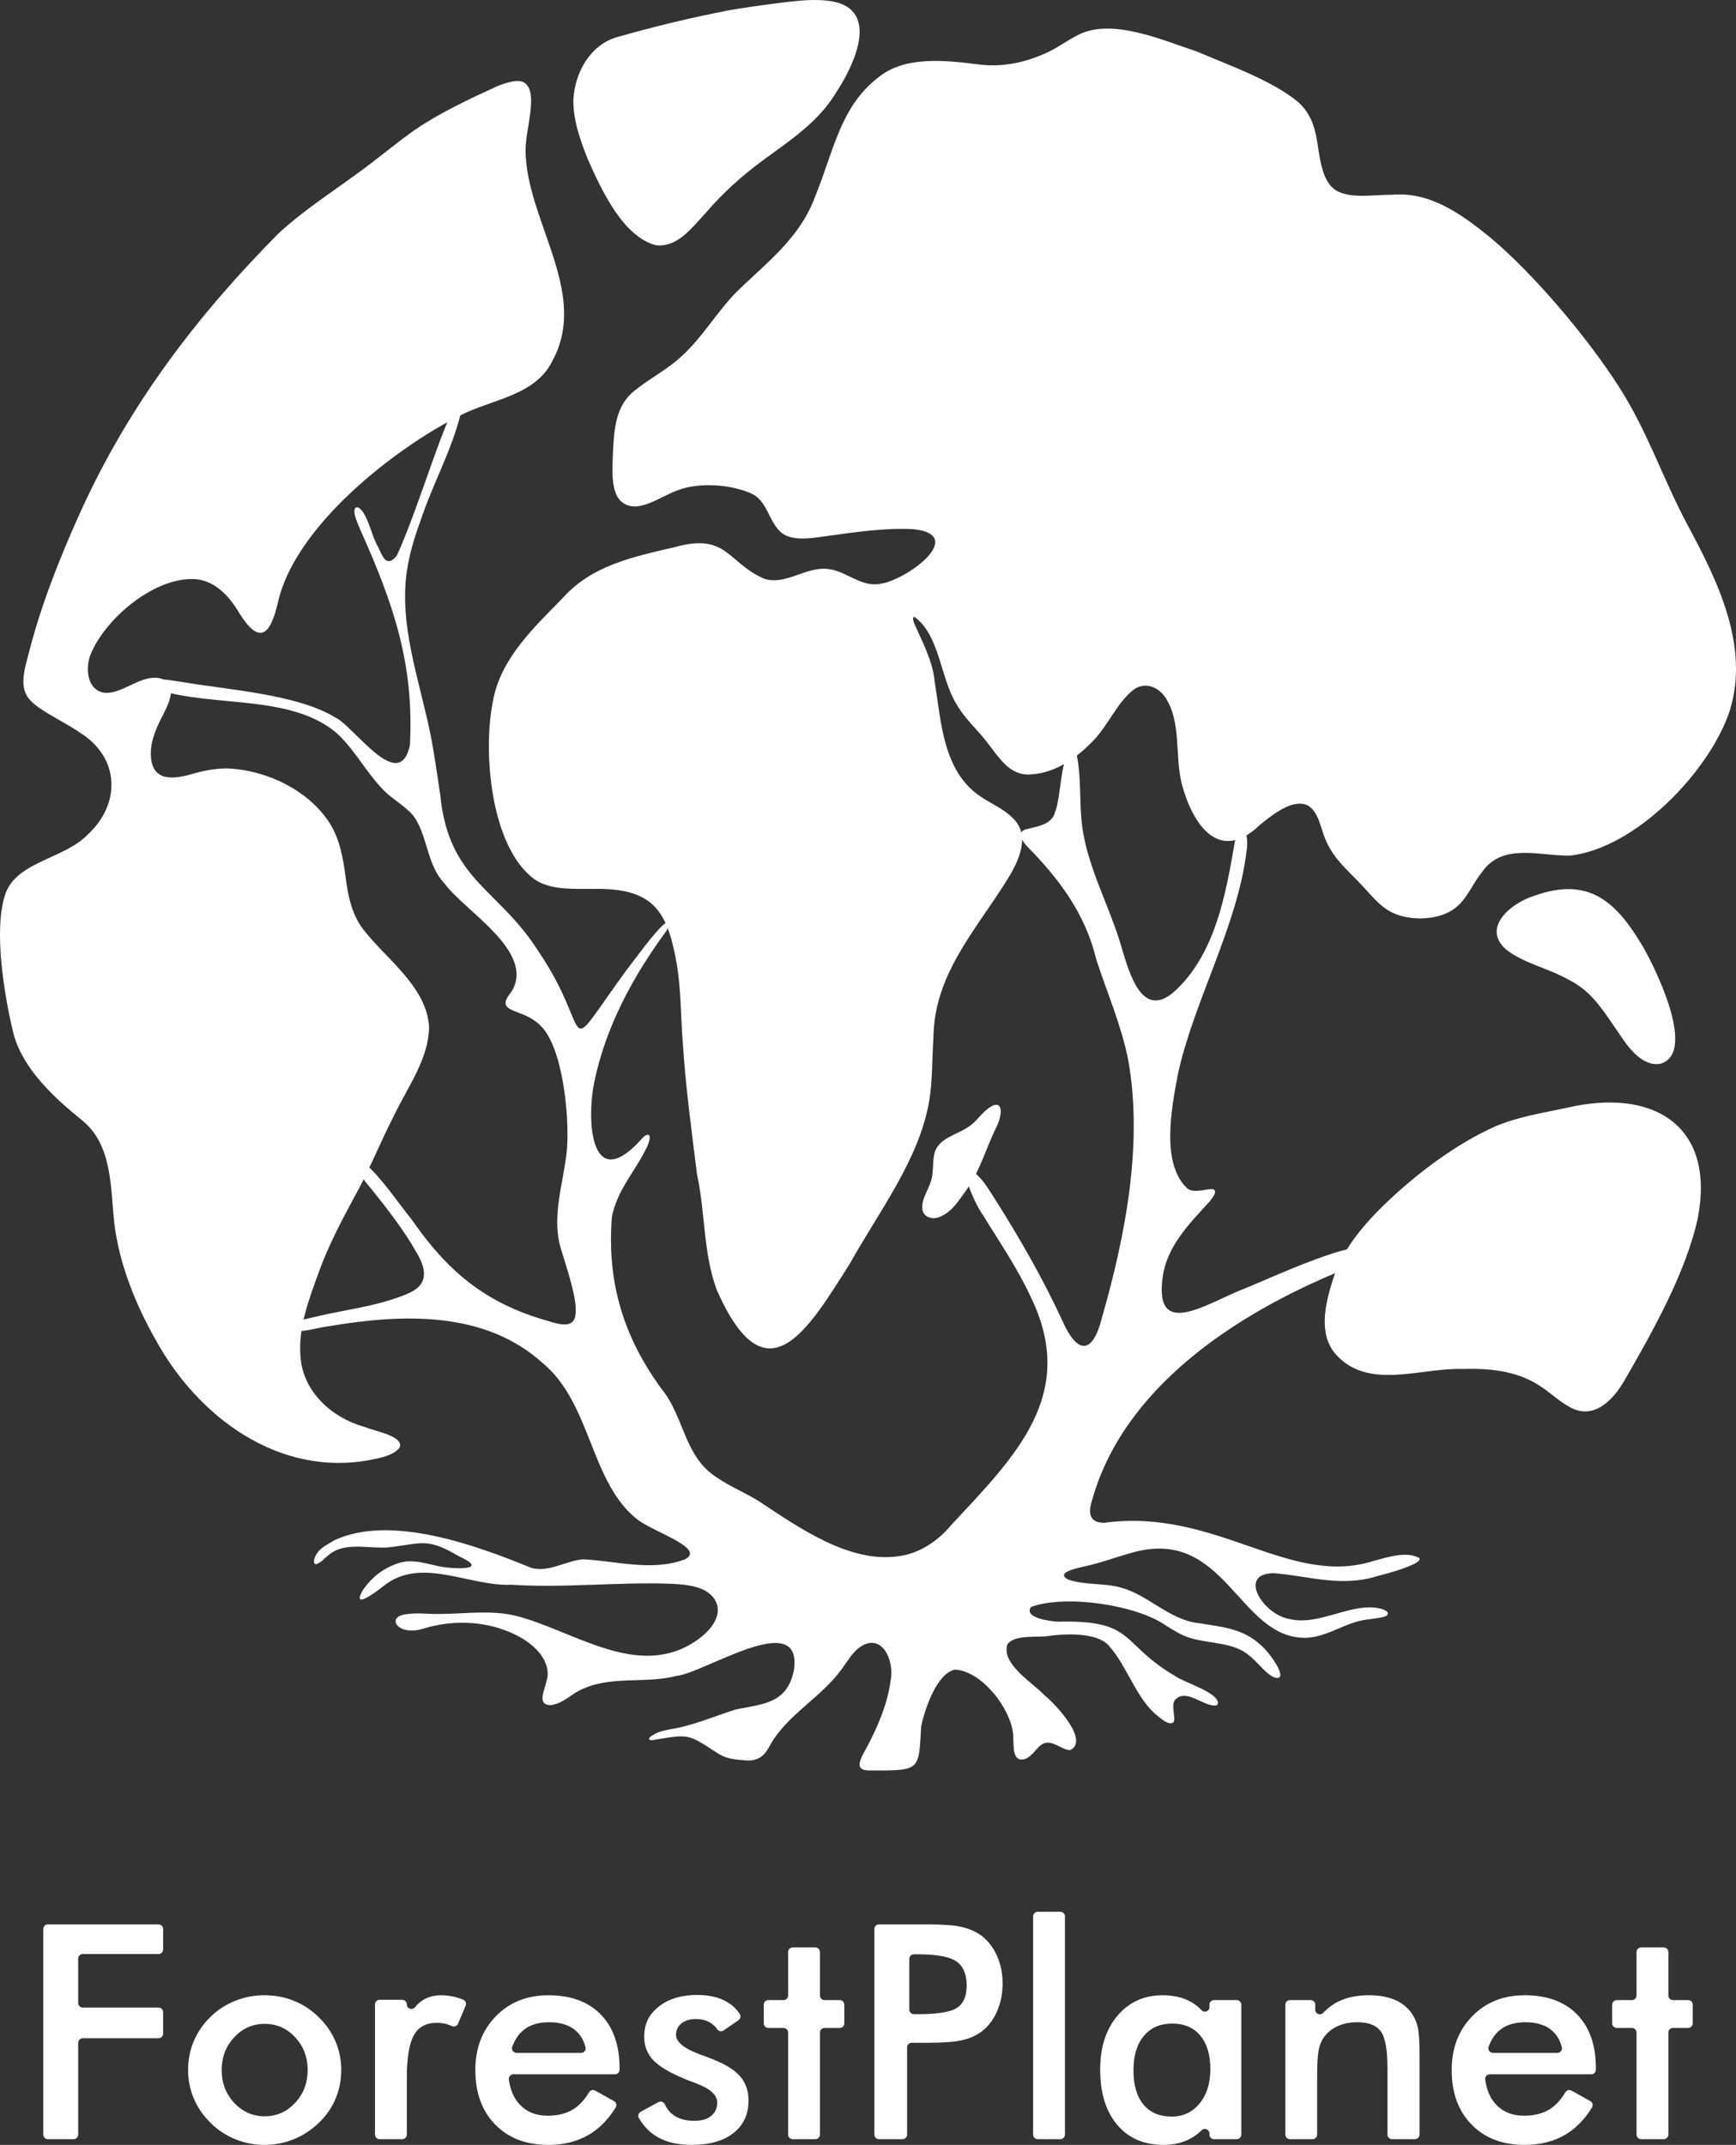 <?xml version="1.0" encoding="UTF-8"?>
<svg id="b" data-name="Layer 2" xmlns="http://www.w3.org/2000/svg" width="538.662" height="665.538" viewBox="0 0 538.662 665.538">
  <rect x="0" y="0" width="538.662" height="665.538" fill="#333333" stroke="none"/>
  <g id="c" data-name="Layer 1">
    <g>
      <g>
        <path d="M400.086,502.352c9.25,2.379,19.81-5.679,28.787-3.067,1.014.373,2.21.878,1.569,1.859-.745.802-3.757,1.016-6.291,1.387-6.692.805-11.993,5.351-18.781,5.658-21.282.567-25.036-35.228-54.727-26.225-4.396,1.193-8.867,2.919-13.407,3.898-2.594.669-10.058,1.963-5.826,4.237,5.072,1.825,11.333,1.015,16.523,2.549,8.485,2.335,14.997,10.069,24.133,11.017,7.18,1.184,13.325,1.555,18.885,6.567,2.951,2.326,8.67,10.532,5.282,10.428-2.614-.08-6.339-5.408-8.71-7.012-4.521-4.062-12.168-3.574-18.128-5.367-2.783-.813-5.237-2.411-7.693-3.933-8.984-6.354-31.223-9.715-41.824-5.694-2.291,3.403,6.138,4.433,8.392,4.527,24.243-.586,19.019,6.684,36.369,16.89,2.97,2.064,12.634,4.803,13.282,8.145.097.499-.282.986-.79,1.009-3.925.177-9.246-5.604-12.645-1.634-1.171,1.833.468,5.759-.359,6.784-1.472,1.209-3.952-1.152-5.869-2.733-5.899-5.405-8.832-14.953-13.849-20.556-2.985-4.261-12.14-4.361-18.447-3.539-4.021.739-10.837-.551-13.338,2.612-2.155,6.046,7.715,11.896,11.381,15.768,4,3.331,13.859,14.03,8.18,17.077-1.318.249-3.349-1.197-5.174-1.872-4.576-1.836-5.276,3.039-8.789,4.623-4.164,1.352-3.647-3.939-3.809-6.309.198-8.104-9.446-21.007-18.096-21.371-5.517,1.046-9.276,11.838-10.495,17.622-.771,14.035-.25,13.66-16.082,13.66-5.571,0-2.022-4.668-.509-7.71,3.218-6.159,6.201-13.116,7.094-20.087,1.36-6.192-2.725-15.571-9.881-10.203-2.145,1.709-3.642,4.337-5.268,6.542-6.396,8.867-17.014,14.205-22.241,23.633-1.66,3.23-3.604,5.059-7.822,4.683-3.843-.342-5.865-.499-8.803-2.431-9.148-6.014-8.686-5.683-19.972-3.816-.963.055-1.423-.445-.3-1.231,1.958-1.348,3.325-1.626,5.698-2.121,7.211-1.095,13.799-4.066,20.696-6.223,8.437-1.671,15.856-1.853,17.9-12.156,2.871-19.595-27.834.961-36.418,1.775-9.291,2.442-19.712-.017-28.644,3.844-4.124,1.617-5.795,4.355-10.097,5.219-4.841.262-2.124-4.78-1.669-7.174,2.016-6.09-3.461-11.402-8.406-14.059-8.089-4.368-17.647-5.306-26.501-3.355-3,.621-4.737,1.692-7.795,1.401-4.277-.392-5.887-4.104-1.308-4.938,4.201-.673,7.097-.036,11.329-.16,7.803-.068,15.788-1.287,23.465.632,18.005,4.659,37.909,20.066,55.935,7.539,3.754-2.571,8.062-7.302,5.951-11.897-2.336-4.947-9.113-5.387-14.005-5.636-16.352-.615-32.685,1.362-49.619.302-13.034.528-27.853-8.877-39.45.317-2.377,1.928-10.035,7.619-6.629,1.517,2.695-3.965,6.066-6.731,10.769-8.416,5.208-1.864,10.039.574,15.065,1.198,4.507.528,13.058.652,4.079-3.459-9.943-5.869-11.383-3.972-21.647-2.774-5.793.575-13.31-1.777-18.286,2.028-1.896,1.323-2.185,2.253-4.171,3.174-.82.272-1.14-.65-.591-2.081,1.265-2.956,3.437-3.603,5.943-5.245,17.446-8.298,44.187,1.521,61.245,8.518,5.414,1.496,10.675-2.229,16.054-2.684,10.369.551,21.264,3.821,31.463.087,6.917-3.305-9.135-8.394-14.347-12.214-14.963-11.413-14.402-36.047-29.579-48.667-18.099-16.464-43.725-15.336-66.397-11.525-3.906.447-9.521,2.561-12.945.924-.347-.371-.055-.883.783-1.392,2.297-1.266,5.247-1.801,7.847-2.427,9.721-2.341,18.773-3.173,27.897-6.835,7.376-2.746,6.999-7.531,3.429-13.414-3.795-6.702-9.106-13.523-13.748-19.29-1.821-2.264-4.036-4.684-4.955-7.413-.7-2.653,2.069-1.393,3.177-.378,5.298,4.79,9.905,11.863,14.296,17.285,10.904,15.722,22.687,25.889,42.285,31.349,3.019.915,8.031,2.568,8.437-2.064.599-4.578-2.418-13.346-4.196-19.304-3.706-10.835.589-21.276,1.555-32.138.752-9.708-1.183-30.525-7.744-37.67-1.801-2.013-4.228-3.392-7.076-4.417-1.4-.568-3.742-1.269-4.172-2.535-.463-1.643,1.23-3.178,2.037-4.528,6.812-12.277-15.075-24.762-21.056-33.131-5.358-5.581-5.172-14.171-9.246-20.436-2.712-3.69-7.442-5.831-10.475-9.384-5.065-5.419-8.633-12.435-14.265-17.286-14.23-11.443-37.118-7.615-54.55-12.847-1.501-.618-2.592-1.441-2.548-2.114,1.309-2.338,7.222-.643,9.635-.457,14.473,2.496,35.521,3.778,47.436,10.943,5.952,2.739,19.918,24.036,23.278,8.714,1.343-25.292-5.085-43.844-15.351-66.783-1.016-2.358-1.906-4.499-1.873-5.817.002-1.794,1.466-1.668,2.801.445,1.965,3.305,2.204,5.627,4.027,9.667,1.636,2.686,2.639,8.078,6.307,3.679,5.424-11.879,10.262-28.011,15.273-40.41.551-1.53,1.392-3.187,2.346-4.326,1.271-1.416,2.286-.867,2.113,1.105-2.794,11.104-8.619,21.52-12.244,32.463-1.952,5.319-3.502,10.297-4.336,15.898-2.462,16.674,3.745,33.442,7.177,50.029,1.281,6.203,2.235,13.216,3.16,19.338,2.616,26.751,18.002,28.883,30.589,48.8,17.541,25.953,6.079,34.639,27.142,5.769,3.192-4.114,8.759-11.894,11.643-14.268,2.438-1.946,1.74.424.753,2.081-10.406,14.158-18.905,29.922-22.397,47.194-2.479,13.158-.531,34.902,15.324,16.655,3.068-2.322,1.804,1.917.987,3.332-3.638,7.573-9.19,13.132-10.784,21.575-1.579,20.546,3.804,37.444,15.56,53.469,6.417,7.889,6.894,19.188,14.93,25.76,4.486,3.626,10.025,5.784,14.916,8.748,12.673,8.38,28.361,19.506,43.674,17.199,6.307-.805,12.196-4.753,16.24-9.681,19.868-21.322,39.581-40.567,24.521-71.032-4.007-8.707-9.643-16.87-14.623-25.023-1.254-1.327-9.007-16.314-2.627-13.196,2.517,1.913,4.394,5.236,6.159,7.93,7.9,12.501,15.095,24.995,21.26,38.419,4.722,10.358,9.308,9.552,12.027-1.287,7.151-24.886,12.895-53.756,8.196-80.038-2.102-10.746-6.571-20.889-9.927-31.282-3.398-14.069-11.387-24.89-21.674-35.264-1.273-1.575-3.215-4.01-.315-5.021,3.401-.933,8.218-1.357,9.227-5.45,1.911-4.678,1.681-17.978,5.263-19.68.601.028,1.174.969,1.557,2.614,1.22,6.219.765,13.1,1.342,19.414,1.171,13.155,7.862,25.036,11.804,37.514,2.382,7.472,6.116,25.35,16.88,15.986,12.756-11.437,16.091-30.132,18.875-46.367,1.646-8.974,4.773-3.215,3.653,2.84-2.774,23.081-16.592,46.958-21.323,69.288-1.92,10.223-5.32,27.708,3.081,35.321,2.163,1.488,6.143-.113,7.814.125,1.792.616-.333,2.861-.983,3.791-6.276,6.893-13.168,13.712-14.573,23.372-2.832,19.754,13.623,8.293,24.942,3.852,6.022-2.299,39.66-18.021,37.403-10.981-.96,2.002-4.737,4.406-7.363,5.409-32.875,13.559-67.513,36.481-77.046,71.567-1.073,3.603-.624,6.549,3.949,6.491,34.849-4.65,57.345,20.256,83.645,11.814,4.29-1.137,10.023-3.048,14.007-.91.522.499-.115,1.162-1.516,1.879-3.226,1.532-7.429,2.762-11.05,3.657-11.484,3.713-21.349.124-32.508-.798-11.48.12-3.159,12.847,4.655,14.171l.187.045Z" fill="#fff"/>
        <g>
          <path d="M536.654,220.754c-6.399,18.902-29.287,42.52-49.502,44.732-9.275.199-20.897-4.162-27.335,5.164-3.003,3.711-4.681,8.557-8.659,11.389-4.758,3.411-12.786,3.756-18.243,1.527-3.88-1.54-6.568-4.757-9.313-7.756-4.204-4.715-9.192-8.525-11.824-14.217-1.914-3.636-2.249-9.374-5.9-11.622-4.685-2.365-10.994,2.819-14.85,5.899-12.693,12.3-20.928.004-24.286-12.439-2.296-8.959-.094-19.228-5.075-26.901-2.268-3.501-6.598-5.16-10.17-2.335-5.116,4.176-7.811,11.209-12.501,15.866-5.426,5.627-12.33,10.225-20.197,10.274-5.762-.119-8.981-5.467-12.178-9.567-3.17-4.278-7.197-7.588-9.86-12.333-5-8.075-5.099-21.1-12.903-26.957-.631-.2-.699.465-.229,1.837,2.49,5.747,5.809,11.768,6.413,18.267,2.02,12.543,2.574,27.695,14.112,35.502,3.149,2.177,7.073,3.794,9.807,6.463,6.271,5.606,1.953,14.07-1.732,19.89-9.733,15.516-22.393,29.104-22.59,48.496-.48,6.783-.211,13.248-1.353,19.897-3.128,18.045-15.739,34.383-24.577,50.256-13.079,20.635-25.979,42.92-41.28,8.208-4.283-11.521-3.529-23.845-6.156-35.994-1.734-13.844-3.506-26.805-4.424-40.943-.647-8.074-.511-16.282-1.843-24.169-2.95-16.862-7.429-23.667-25.857-23.383-6.103-.05-13.236.524-18.363-3.008-13.659-10.128-16.047-39.882-12.782-55.489,2.422-13.171,12.889-22.782,21.829-31.992,8.984-9.899,21.479-12.496,34.451-15.528,16.535-4.612,16.321,4.886,28.018,9.853,6.602,1.916,12.679-3.722,19.25-3.119,5.537.36,10.086,5.293,15.586,4.734,7.99-.243,28.685-15.226,11.272-17.064-9.006-.432-17.45.851-26.543,2.095-3.745.494-7.824,1.322-11.486.401-6.858-1.643-6.153-10.808-12.224-13.551-6.254-2.78-15.968-3.628-22.865-1.013-4.264,1.503-8.604,4.76-13.12,5.033-8.33-.062-7.191-10.451-6.961-17.18.357-6.777.839-14.134,6.61-18.696,4.614-3.79,10.276-6.604,14.663-10.753,6.595-5.944,10.854-13.659,17.139-20.022,9.605-9.37,19.697-16.695,24.459-29.93,5.467-13.273,7.589-27.377,19.27-36.399,8.341-7.021,21.233-5.422,31.161-4.205,6.327.848,12.741-.138,18.68-2.524,5.399-1.994,7.638-4.246,12.649-6.765,10.545-5.139,26.254,1.949,36.591,5.321,9.981,4.307,22.95,8.776,31.27,15.569,4.622,4.076,5.624,9.183,6.421,15.092.755,4.563,1.715,10.545,5.969,12.719,4.631,2.306,11.575.979,16.88,1.048,11.908-1.041,21.729,6.162,30.687,13.47,13.13,11.033,29.677,30.49,39.635,46.029,9.099,14.179,13.435,28.234,21.478,43.221,9.323,17.323,19.164,37.524,12.936,57.421l-.054.181Z" fill="#fff"/>
          <path d="M171.528,111.753c-5.253,11.046-18.812,12.068-28.638,17.107-20.661,10.331-51.511,34.64-56.653,58.095-2.355,10.068-5.673,13.443-12.045,3.192-3.243-5.513-8.18-10.731-15.034-10.469-12.012.157-26.63,12.376-31.147,23.616-1.627,4.357-.836,11.041,4.54,11.682,5.057.348,10.281-4.753,15.483-4.669,2.594-.109,5.034,1.517,4.997,4.216.084,2.27-1.322,5.118-2.877,8.144-2.002,3.893-3.813,8.347-3.265,12.795.871,7.455,7.866,6.213,13.645,4.434,3.59-.967,7.335-1.631,11.104-1.417,11.501.828,23.604,6.584,30.229,16.277,3.479,5.109,4.576,11.332,5.375,17.408.701,5.759,1.944,11.611,5.434,16.179,7.133,9.238,19.703,17.744,20.467,30.296-.075,9.917-6.755,18.781-10.873,27.501-3.882,7.445-6.972,15.289-10.903,22.666-4.448,8.232-9.097,16.744-12.279,25.475-3.14,8.682-6.653,17.587-5.833,26.874.812,10.654,9.666,18.705,19.551,21.51,3.948,1.546,12.574,2.984,11.205,6.495-2.046,2.545-5.784,3.125-9.112,3.842-28.309,5.367-53.532-13.245-66.699-37.462-6.203-10.866-11.241-23.582-12.724-35.916-1.213-11.043-.539-24.404-10.032-32.019-8.303-6.754-18.197-15.592-21.237-26.782-2.886-11.775-6.307-32.409-2.556-43.389,3.481-10.192,18.517-10.922,25.735-18.639,10.12-9.473,9.674-23.478-2.046-31.105-4.571-3.239-10.982-6.168-14.541-9.077-1.186-.971-2.237-2.097-2.851-3.476-1.615-3.73-.044-8.439.989-12.496,3.825-15.022,9.603-29.576,15.921-43.545,15.218-33.645,36.449-61.318,61.519-86.625,8.223-7.615,17.699-13.525,26.743-20.293,5.397-4.003,10.679-8.469,15.78-11.989,7.693-5.254,16.808-9.497,25.144-13.326,2.606-1.103,6.525-2.355,8.238-1.398,1.645.667,2.386,2.536,2.493,5.076.202,5.138-1.634,10.86-1.703,16.097.168,21.743,19.653,43.854,8.538,64.958l-.081.158Z" fill="#fff"/>
          <path d="M526.788,378.073c-3.707,16.934-14.231,35.531-22.677,50.173-3.53,6.169-9.696,12.68-17.215,8.25-3.323-1.784-6.286-4.796-9.611-6.798-7.013-4.396-15.331-5.171-23.416-4.928-13.034-.421-29.182,6.698-39.299-4.422-5.51-6.231-3.459-15.344-1.193-22.612,2.85-9.8,9.688-17.751,16.954-24.715,9.297-8.82,21.247-17.973,33.563-23.491,7.24-3.045,14.516-4.128,22.227-5.786,26.938-6.299,46.17,5.53,40.704,34.125l-.037.202Z" fill="#fff"/>
          <path d="M515.12,330.081c-4.315.768-8.055-2.939-10.502-6.175-3.753-5.14-7.395-11.522-11.778-15.643-2.12-2.021-4.608-3.572-7.231-4.87-5.68-3.01-13.166-4.725-18.172-8.688-7.994-6.864,1.523-14.587,8.701-16.765,16.471-5.938,25.014,1.509,33.058,14.821,3.764,6.091,17.702,33.857,6.065,37.288l-.142.033Z" fill="#fff"/>
          <path d="M259.391,28.777c-5.331,8.918-14.047,14.68-22.425,20.792-6.599,4.85-12.577,10.156-17.957,16.467-4.638,5.053-9.064,10.9-15.617,10.03-10.235-2.8-16.868-17.316-21.082-26.839-2.316-5.841-4.562-12.248-4.392-18.501.485-8.151,5.122-16.647,13.289-19.134,11.624-3.338,23.204-6.117,35.162-8.43,4.519-.774,8.899-1.4,13.431-1.998,5.938-.696,12.418-1.768,18.457-.736,14.904,2.732,6.717,19.904,1.242,28.181l-.108.168Z" fill="#fff"/>
          <path d="M309.241,349.576c-3.293,6.652-5.177,13.855-9.545,19.914-2.224,3.05-4.411,6.703-8.246,8.153-2.335.976-5.26-.137-5.277-2.836-.16-2.854,1.862-5.561,2.684-8.276.871-2.624.453-5.466.991-8.145.95-5.456,7.452-6.176,11.26-9.175,2.57-1.89,4.306-5.134,7.337-6.308,3.343-.869,1.894,4.606.876,6.486l-.08.187Z" fill="#fff"/>
        </g>
      </g>
      <g>
        <path d="M13.43,662.34v-63.799c0-.786.637-1.422,1.422-1.422h34.346c.786,0,1.422.637,1.422,1.422v6.351c0,.786-.637,1.422-1.422,1.422h-23.512c-.786,0-1.422.637-1.422,1.422v13.771c0,.786.637,1.422,1.422,1.422h23.512c.786,0,1.422.637,1.422,1.422v6.669c0,.786-.637,1.422-1.422,1.422h-23.512c-.786,0-1.422.637-1.422,1.422v28.474c0,.786-.637,1.422-1.422,1.422h-7.989c-.786,0-1.422-.637-1.422-1.422Z" fill="#fff"/>
        <path d="M58.36,642.231c0-3.156.599-6.138,1.798-8.946,1.199-2.807,2.92-5.303,5.167-7.488,2.215-2.154,4.765-3.808,7.648-4.962,2.883-1.153,5.903-1.73,9.058-1.73,3.247,0,6.305.577,9.173,1.73,2.867,1.154,5.44,2.853,7.716,5.098,2.277,2.216,4.006,4.719,5.189,7.511,1.184,2.793,1.776,5.721,1.776,8.786,0,3.186-.585,6.176-1.752,8.967-1.169,2.793-2.876,5.266-5.122,7.42-2.367,2.277-4.992,3.999-7.875,5.167-2.883,1.168-5.917,1.753-9.105,1.753-3.125,0-6.13-.585-9.013-1.753-2.883-1.167-5.447-2.86-7.693-5.076-2.276-2.246-4.005-4.764-5.189-7.557-1.183-2.792-1.776-5.765-1.776-8.922ZM95.46,642.322c0-4.006-1.291-7.398-3.87-10.175-2.579-2.776-5.736-4.165-9.468-4.165-3.702,0-6.851,1.389-9.446,4.165-2.595,2.777-3.892,6.168-3.892,10.175s1.297,7.397,3.892,10.174c2.595,2.777,5.744,4.165,9.446,4.165s6.851-1.388,9.446-4.165c2.595-2.777,3.893-6.168,3.893-10.174Z" fill="#fff"/>
        <path d="M126.233,621.939c0,1.362,1.697,1.919,2.554.86.513-.634,1.066-1.182,1.657-1.645,1.744-1.366,3.906-2.048,6.486-2.048,1.396,0,2.769.167,4.12.5.893.221,1.777.508,2.651.862.741.3,1.097,1.149.785,1.884l-2.379,5.612c-.322.759-1.211,1.045-1.951.684-.459-.224-.935-.408-1.428-.553-.986-.288-2.087-.432-3.3-.432-3.277,0-5.63,1.313-7.056,3.937-1.426,2.626-2.14,7.034-2.14,13.225v17.514c0,.786-.637,1.422-1.422,1.422h-7.033c-.786,0-1.422-.637-1.422-1.422v-40.401c0-.786.637-1.422,1.422-1.422h7.033c.786,0,1.422.637,1.422,1.422h0Z" fill="#fff"/>
        <path d="M190.818,643.641h-31.515c-.856,0-1.529.756-1.416,1.605.435,3.276,1.583,5.89,3.443,7.841,2.154,2.261,5.023,3.391,8.604,3.391,3.186,0,5.841-.667,7.966-2.002,1.83-1.151,3.459-2.91,4.884-5.278.392-.652,1.236-.871,1.901-.5l5.825,3.247c.714.398.941,1.313.511,2.008-2.286,3.693-5.036,6.492-8.25,8.399-3.582,2.124-7.785,3.187-12.61,3.187-6.92,0-12.428-2.109-16.525-6.327-4.097-4.218-6.146-9.848-6.146-16.889,0-6.768,2.117-12.329,6.351-16.684,4.233-4.355,9.673-6.532,16.32-6.532,6.948,0,12.365,1.988,16.251,5.963,3.884,3.977,5.827,9.545,5.827,16.707v.443c0,.786-.637,1.422-1.422,1.422ZM180.286,636.995c.909,0,1.611-.847,1.39-1.729-.566-2.26-1.642-4.043-3.229-5.349-1.973-1.624-4.673-2.436-8.103-2.436-3.248,0-5.857.79-7.829,2.367-1.55,1.239-2.734,2.974-3.553,5.205-.345.94.327,1.942,1.328,1.942h19.996Z" fill="#fff"/>
        <path d="M198.807,655.257l5.501-2.995c.745-.405,1.646-.06,1.997.712.649,1.43,1.591,2.568,2.824,3.414,1.639,1.122,3.748,1.683,6.327,1.683,2.215,0,3.953-.507,5.213-1.525,1.259-1.016,1.888-2.404,1.888-4.165,0-2.337-2.246-4.34-6.737-6.009-1.518-.546-2.686-1.002-3.505-1.366-4.613-1.912-7.838-3.854-9.673-5.827-2.33-2.502-3.181-5.687-2.557-9.556.303-1.879,1.108-3.667,2.351-5.109,3.161-3.668,7.82-5.501,13.976-5.501,3.338,0,6.198.614,8.581,1.843,1.948,1.005,3.465,2.361,4.551,4.066.408.641.219,1.497-.407,1.928l-4.619,3.179c-.65.447-1.543.282-1.977-.376-.515-.779-1.199-1.435-2.054-1.968-1.29-.804-2.785-1.207-4.484-1.207-1.882,0-3.391.448-4.529,1.343-1.138.896-1.707,2.087-1.707,3.574,0,2.246,2.55,4.295,7.648,6.145,1.608.577,2.852,1.048,3.733,1.412,3.975,1.578,6.821,3.361,8.536,5.348,1.714,1.988,2.572,4.469,2.572,7.443,0,4.31-1.564,7.686-4.689,10.129-3.126,2.443-7.436,3.665-12.928,3.665-4.218,0-7.723-.79-10.515-2.367-2.406-1.359-4.361-3.339-5.865-5.939-.402-.696-.155-1.591.551-1.975Z" fill="#fff"/>
        <path d="M244.544,662.34v-31.66c0-.786-.637-1.422-1.422-1.422h-4.712c-.786,0-1.422-.637-1.422-1.422v-5.804c0-.786.637-1.422,1.422-1.422h4.712c.786,0,1.422-.637,1.422-1.422v-13.497c0-.786.637-1.422,1.422-1.422h7.034c.786,0,1.422.637,1.422,1.422v13.497c0,.786.637,1.422,1.422,1.422h4.712c.786,0,1.422.637,1.422,1.422v5.804c0,.786-.637,1.422-1.422,1.422h-4.712c-.786,0-1.422.637-1.422,1.422v31.66c0,.786-.637,1.422-1.422,1.422h-7.034c-.786,0-1.422-.637-1.422-1.422Z" fill="#fff"/>
        <path d="M281.462,635.276v27.063c0,.786-.637,1.422-1.422,1.422h-7.306c-.786,0-1.422-.637-1.422-1.422v-63.799c0-.786.637-1.422,1.422-1.422h14.965c4.856,0,8.429.267,10.721.797,2.291.532,4.286,1.405,5.986,2.618,2.093,1.547,3.733,3.635,4.916,6.259,1.184,2.625,1.776,5.516,1.776,8.672s-.592,6.07-1.776,8.741c-1.183,2.67-2.822,4.765-4.916,6.282-1.7,1.214-3.695,2.079-5.986,2.595-2.292.516-5.865.773-10.721.773h-4.814c-.786,0-1.422.637-1.422,1.422ZM282.145,623.555c0,.786.637,1.422,1.422,1.422h1.355c6.009,0,10.015-.652,12.017-1.958,2.003-1.304,3.005-3.611,3.005-6.919,0-3.551-1.069-6.055-3.209-7.511s-6.077-2.185-11.813-2.185h-1.355c-.786,0-1.422.637-1.422,1.422v15.728Z" fill="#fff"/>
        <path d="M320.566,662.34v-67.713c0-.786.637-1.422,1.422-1.422h7.033c.786,0,1.422.637,1.422,1.422v67.713c0,.786-.637,1.422-1.422,1.422h-7.033c-.786,0-1.422-.637-1.422-1.422Z" fill="#fff"/>
        <path d="M383.739,663.762h-7.034c-.786,0-1.422-.637-1.422-1.422v-.33c0-1.252-1.503-1.892-2.402-1.021-1.157,1.12-2.412,2.03-3.765,2.728-2.352,1.213-5.046,1.821-8.08,1.821-6.1,0-10.903-2.087-14.408-6.26-3.505-4.172-5.258-9.885-5.258-17.139,0-6.889,1.79-12.45,5.372-16.684,3.581-4.234,8.254-6.35,14.02-6.35,3.521,0,6.532.736,9.037,2.207,1.135.667,2.13,1.467,2.987,2.399.892.97,2.497.39,2.497-.928v-.754c0-.786.637-1.422,1.422-1.422h7.034c.786,0,1.422.637,1.422,1.422v40.31c0,.786-.637,1.422-1.422,1.422ZM375.557,642.048c0-4.461-1.04-7.935-3.119-10.424-2.079-2.489-4.984-3.733-8.717-3.733s-6.669,1.282-8.808,3.846-3.21,6.122-3.21,10.674c0,4.583,1.031,8.119,3.096,10.607,2.063,2.489,4.977,3.733,8.74,3.733,3.551,0,6.441-1.35,8.672-4.051,2.231-2.701,3.346-6.252,3.346-10.652Z" fill="#fff"/>
        <path d="M398.819,662.34v-40.31c0-.786.637-1.422,1.422-1.422h6.441c.786,0,1.422.637,1.422,1.422v1.566c0,1.283,1.562,1.904,2.448.975,1.375-1.441,2.88-2.58,4.517-3.417,2.67-1.366,5.917-2.048,9.741-2.048,3.217,0,5.956.508,8.217,1.525,2.261,1.017,4.029,2.527,5.303,4.529.758,1.184,1.305,2.565,1.639,4.143.334,1.578.5,4.34.5,8.285v24.752c0,.786-.637,1.422-1.422,1.422h-7.124c-.786,0-1.422-.637-1.422-1.422v-20.747c0-5.674-.691-9.446-2.071-11.312-1.382-1.867-3.832-2.8-7.352-2.8-2.306,0-4.362.426-6.168,1.274-1.805.85-3.224,2.048-4.256,3.596-.729,1.032-1.237,2.36-1.525,3.984-.288,1.624-.433,4.21-.433,7.761v18.243c0,.786-.637,1.422-1.422,1.422h-7.033c-.786,0-1.422-.637-1.422-1.422Z" fill="#fff"/>
        <path d="M493.765,643.641h-31.515c-.856,0-1.529.756-1.416,1.605.435,3.276,1.583,5.89,3.443,7.841,2.154,2.261,5.023,3.391,8.604,3.391,3.186,0,5.841-.667,7.966-2.002,1.83-1.151,3.459-2.91,4.884-5.278.392-.652,1.236-.871,1.901-.5l5.825,3.247c.714.398.941,1.313.511,2.008-2.286,3.693-5.036,6.492-8.25,8.399-3.582,2.124-7.785,3.187-12.61,3.187-6.92,0-12.428-2.109-16.525-6.327-4.097-4.218-6.146-9.848-6.146-16.889,0-6.768,2.117-12.329,6.351-16.684,4.233-4.355,9.673-6.532,16.32-6.532,6.948,0,12.365,1.988,16.251,5.963,3.884,3.977,5.827,9.545,5.827,16.707v.443c0,.786-.637,1.422-1.422,1.422ZM483.233,636.995c.909,0,1.611-.847,1.39-1.729-.566-2.26-1.642-4.043-3.229-5.349-1.973-1.624-4.673-2.436-8.103-2.436-3.248,0-5.857.79-7.829,2.367-1.55,1.239-2.734,2.974-3.553,5.205-.345.94.327,1.942,1.328,1.942h19.996Z" fill="#fff"/>
        <path d="M507.797,662.34v-31.66c0-.786-.637-1.422-1.422-1.422h-4.712c-.786,0-1.422-.637-1.422-1.422v-5.804c0-.786.637-1.422,1.422-1.422h4.712c.786,0,1.422-.637,1.422-1.422v-13.497c0-.786.637-1.422,1.422-1.422h7.034c.786,0,1.422.637,1.422,1.422v13.497c0,.786.637,1.422,1.422,1.422h4.712c.786,0,1.422.637,1.422,1.422v5.804c0,.786-.637,1.422-1.422,1.422h-4.712c-.786,0-1.422.637-1.422,1.422v31.66c0,.786-.637,1.422-1.422,1.422h-7.034c-.786,0-1.422-.637-1.422-1.422Z" fill="#fff"/>
      </g>
    </g>
  </g>
</svg>